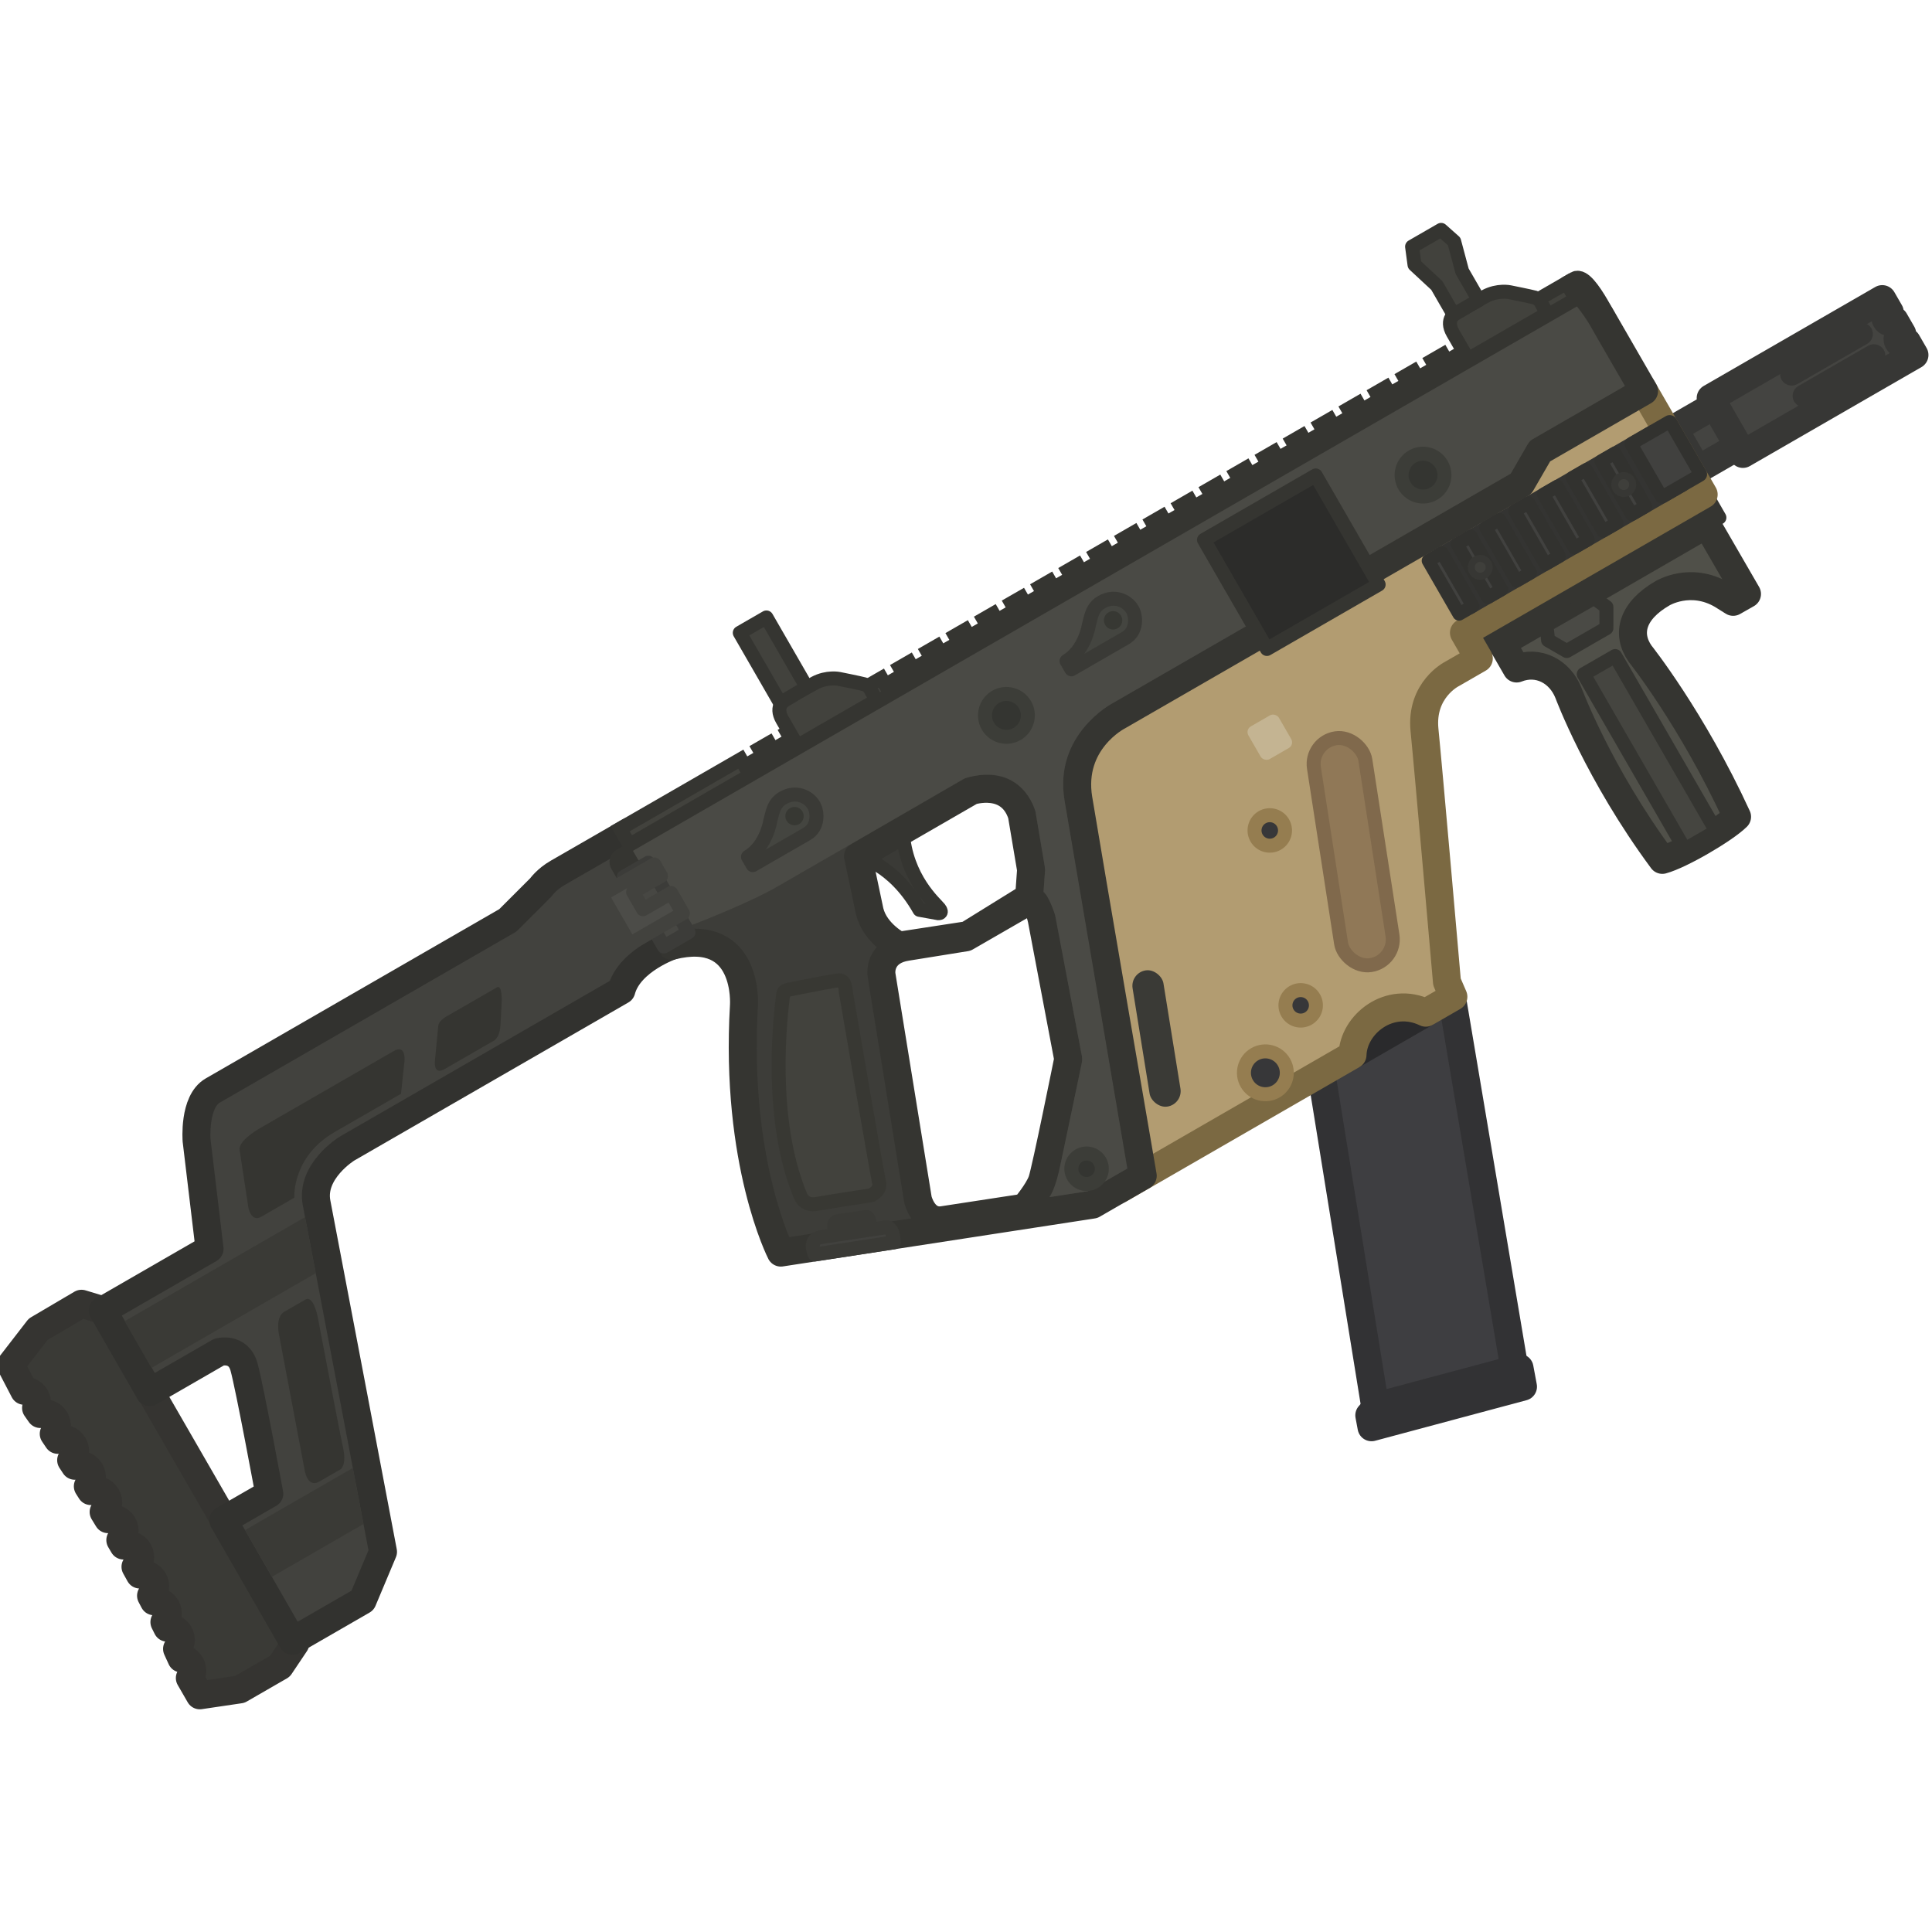 <?xml version="1.0" encoding="UTF-8" standalone="no"?>
<!-- Created with Inkscape (http://www.inkscape.org/) -->

<svg
   width="110"
   height="110"
   viewBox="0 0 110 110"
   version="1.1"
   id="svg1"
   xml:space="preserve"
   inkscape:version="1.3.2 (091e20ef0f, 2023-11-25, custom)"
   sodipodi:docname="vector.svg"
   xmlns:inkscape="http://www.inkscape.org/namespaces/inkscape"
   xmlns:sodipodi="http://sodipodi.sourceforge.net/DTD/sodipodi-0.dtd"
   xmlns="http://www.w3.org/2000/svg"
   xmlns:svg="http://www.w3.org/2000/svg"><sodipodi:namedview
     id="namedview1"
     pagecolor="#ffffff"
     bordercolor="#000000"
     borderopacity="0.25"
     inkscape:showpageshadow="2"
     inkscape:pageopacity="0.0"
     inkscape:pagecheckerboard="0"
     inkscape:deskcolor="#d1d1d1"
     inkscape:document-units="px"
     inkscape:zoom="3.358777"
     inkscape:cx="44.361385"
     inkscape:cy="37.662518"
     inkscape:window-width="1920"
     inkscape:window-height="1011"
     inkscape:window-x="0"
     inkscape:window-y="32"
     inkscape:window-maximized="1"
     inkscape:current-layer="layer1" /><defs
     id="defs1"><inkscape:path-effect
       effect="fillet_chamfer"
       id="path-effect50"
       is_visible="true"
       lpeversion="1"
       nodesatellites_param="C,0,0,1,0,0,0,1 @ C,0,0,1,0,0,0,1 @ C,0,0,1,0,7.837,0,1 @ C,0,0,1,0,0,0,1 @ C,0,0,1,0,0,0,1 @ C,0,0,1,0,0,0,1 @ C,0,0,1,0,0,0,1 @ C,0,0,1,0,0,0,1 @ C,0,0,1,0,0,0,1 @ C,0,0,1,0,0,0,1 @ C,0,0,1,0,0,0,1 | C,0,0,1,0,0,0,1 @ C,0,0,1,0,0,0,1 @ C,0,0,1,0,0,0,1 @ C,0,0,1,0,0,0,1"
       radius="0"
       unit="px"
       method="auto"
       mode="C"
       chamfer_steps="1"
       flexible="false"
       use_knot_distance="true"
       apply_no_radius="true"
       apply_with_radius="true"
       only_selected="false"
       hide_knots="false" /><style
       id="style1">
      .cls-1 {
        fill: #171717;
      }

      .cls-2 {
        fill: #1a1a1a;
      }

      .cls-3 {
        fill: #505050;
        stroke-width: 1.5px;
      }

      .cls-3, .cls-4, .cls-5, .cls-6, .cls-7 {
        stroke-linecap: round;
        stroke-linejoin: round;
      }

      .cls-3, .cls-4, .cls-5, .cls-7 {
        stroke: #171717;
      }

      .cls-4 {
        fill: #3c3c3c;
      }

      .cls-4, .cls-5, .cls-6, .cls-7 {
        stroke-width: 3px;
      }

      .cls-5 {
        fill: #434343;
      }

      .cls-6 {
        fill: #7d521b;
        stroke: #261a08;
      }

      .cls-7 {
        fill: none;
      }
    </style><inkscape:path-effect
       effect="fillet_chamfer"
       id="path-effect5681"
       is_visible="true"
       lpeversion="1"
       nodesatellites_param="F,0,0,1,0,0.13,0,1 @ F,0,0,1,0,0.403,0,1 @ F,0,0,1,0,0.403,0,1 @ F,0,1,1,0,0.13,0,1"
       unit="px"
       method="auto"
       mode="F"
       radius="0"
       chamfer_steps="1"
       flexible="false"
       use_knot_distance="true"
       apply_no_radius="true"
       apply_with_radius="true"
       only_selected="false"
       hide_knots="false" /><inkscape:path-effect
       effect="fillet_chamfer"
       id="path-effect5679"
       is_visible="true"
       lpeversion="1"
       nodesatellites_param="F,0,0,1,0,0,0,1 @ F,0,0,1,0,0,0,1 @ F,0,0,1,0,0,0,1 @ F,0,0,1,0,0.308,0,1 @ F,0,1,1,0,0.308,0,1 @ F,0,0,1,0,0,0,1"
       unit="px"
       method="auto"
       mode="F"
       radius="0"
       chamfer_steps="1"
       flexible="false"
       use_knot_distance="true"
       apply_no_radius="true"
       apply_with_radius="true"
       only_selected="false"
       hide_knots="false" /><inkscape:path-effect
       effect="fillet_chamfer"
       id="path-effect5009"
       is_visible="true"
       lpeversion="1"
       nodesatellites_param="F,0,1,1,0,0.223,0,1 @ F,0,0,1,0,0.223,0,1 @ F,0,0,1,0,0,0,1 @ F,0,0,1,0,0,0,1"
       unit="px"
       method="auto"
       mode="F"
       radius="0"
       chamfer_steps="1"
       flexible="false"
       use_knot_distance="true"
       apply_no_radius="true"
       apply_with_radius="true"
       only_selected="false"
       hide_knots="false" /><inkscape:path-effect
       effect="fillet_chamfer"
       id="path-effect3009"
       is_visible="true"
       lpeversion="1"
       nodesatellites_param="F,0,0,1,0,0,0,1 @ F,0,1,1,0,0.013,0,1 @ F,0,0,1,0,0.032,0,1 @ F,0,0,1,0,0.032,0,1 @ F,0,0,1,0,0.013,0,1 @ F,0,0,1,0,0,0,1 @ F,0,0,1,0,0,0,1 @ F,0,0,1,0,0,0,1 @ F,0,0,1,0,0,0,1"
       unit="px"
       method="auto"
       mode="F"
       radius="0"
       chamfer_steps="1"
       flexible="false"
       use_knot_distance="true"
       apply_no_radius="true"
       apply_with_radius="true"
       only_selected="false"
       hide_knots="false" /><clipPath
       id="clip0_619_1149"><rect
         width="110"
         height="110"
         fill="#ffffff"
         transform="translate(0.086)"
         id="rect82"
         x="0"
         y="0" /></clipPath></defs><g
     inkscape:label="Layer 1"
     inkscape:groupmode="layer"
     id="layer1"
     transform="translate(-119.82,-78.138)"><g
       id="g2"
       inkscape:label="vector"
       transform="matrix(0.652,-0.376,0.376,0.652,-30.798,-99.963)"><path
         id="path26-9"
         style="opacity:1;fill:#3a3a36;fill-opacity:1;stroke:#353431;stroke-width:2.117;stroke-linejoin:round;stroke-miterlimit:5;stroke-dasharray:none;stroke-opacity:1"
         d="m 11.213,393.478 -3.805,0.035 -3.142,1.29 -0.096,2.213 c 0.308,0.161 0.501,0.481 0.501,0.828 -9.056e-4,0.293 -0.139,0.569 -0.373,0.745 0.023,0.267 0.021,0.216 0.049,0.557 0.445,0.081 0.769,0.468 0.769,0.92 -8.215e-4,0.401 -0.257,0.757 -0.637,0.885 0.013,0.19 0.025,0.346 0.038,0.548 0.474,0.052 0.833,0.453 0.833,0.93 -0.001,0.435 -0.303,0.813 -0.727,0.909 0.009,0.178 0.02,0.319 0.029,0.502 0.466,0.06 0.815,0.458 0.815,0.928 -0.001,0.439 -0.308,0.818 -0.737,0.911 0.005,0.145 0.012,0.28 0.017,0.427 0.475,0.051 0.836,0.451 0.837,0.93 -2.69e-4,0.46 -0.335,0.852 -0.79,0.923 0.004,0.215 0.012,0.417 0.016,0.635 0.447,0.078 0.774,0.467 0.774,0.921 -0.001,0.447 -0.319,0.831 -0.758,0.916 2.714e-4,0.162 0.005,0.315 0.004,0.477 0.449,0.077 0.778,0.466 0.778,0.922 -3.499e-4,0.463 -0.339,0.856 -0.797,0.924 -0.004,0.223 -0.006,0.444 -0.011,0.668 0.405,0.112 0.686,0.481 0.686,0.901 -0.001,0.443 -0.313,0.825 -0.748,0.914 -0.007,0.158 -0.01,0.316 -0.018,0.474 0.346,0.147 0.57,0.486 0.57,0.861 7.36e-5,0.416 -0.274,0.782 -0.673,0.898 -0.011,0.157 -0.018,0.315 -0.029,0.472 0.338,0.15 0.556,0.485 0.556,0.855 -9.719e-4,0.429 -0.294,0.803 -0.711,0.906 -0.026,0.264 -0.047,0.531 -0.076,0.793 0.234,0.177 0.372,0.453 0.372,0.746 -5.565e-4,0.371 -0.22,0.706 -0.56,0.855 v 1.51 l 2.844,1.124 h 3.506 l 1.872,-0.92 v -29.077 z"
         sodipodi:nodetypes="ccccccccccccccccccccccccccccsccccccccccccc" /><path
         id="path28-1"
         style="opacity:1;fill:#42423e;fill-opacity:1;stroke:#32322f;stroke-width:2.117;stroke-linejoin:round;stroke-miterlimit:5;stroke-dasharray:none;stroke-opacity:1"
         d="m 58.694,383.236 c -0.982,0 -1.652,0.318 -1.652,0.318 l -3.399,0.911 H 27.871 c -1.684,0 -2.947,2.666 -2.947,2.666 l -3.245,7.587 h -9.327 l -0.012,7.124 h 6.059 c 0,0 1.473,0.374 1.076,1.918 -0.398,1.544 -3.134,9.261 -3.134,9.261 h -4.02 l -0.018,10.521 h 6.118 l 3.175,-2.414 c 0,0 7.805,-22.39 8.83,-25.367 0.8,-2.323 4.039,-2.418 4.039,-2.418 H 58.435 c 1.698,-1.698 5.091,-1.005 5.091,-1.005 l -0.004,-5.837 1.451,-3.262 z"
         sodipodi:nodetypes="sccscccccscccccscccccs" /><path
         id="rect257"
         style="opacity:1;fill:#3a3a36;fill-opacity:1;stroke:none;stroke-width:0.833;stroke-linecap:square;stroke-linejoin:round;stroke-miterlimit:5;stroke-dasharray:none;stroke-opacity:1"
         d="m 13.377,414.491 v 4.077 h 7.99 l 1.421,-4.077 z" /><path
         style="fill:#3e3e41;fill-opacity:1;stroke:#323234;stroke-width:2.117;stroke-linejoin:round;stroke-miterlimit:5;stroke-dasharray:none;stroke-opacity:1"
         d="m 91.877,449.703 9.614,-25.317 11.108,0.796 -10.173,27.338 z"
         id="path36"
         sodipodi:nodetypes="ccccc" /><path
         style="opacity:1;fill:#3a3a36;fill-opacity:1;stroke:#353531;stroke-width:1.058;stroke-linejoin:round;stroke-miterlimit:5;stroke-dasharray:none;stroke-opacity:1"
         d="m 82.882,393.539 c -1.591,3.216 -0.588,5.965 -0.519,6.449 0.069,0.484 -0.242,0.277 -0.242,0.277 l -1.107,-0.934 c 0.035,-4.08 -2.04,-5.879 -2.04,-5.879 z"
         id="path241"
         sodipodi:nodetypes="cccscc" /><path
         style="fill:#2a2a2c;fill-opacity:1;stroke:#2a2a2c;stroke-width:0.528;stroke-linejoin:round;stroke-miterlimit:5;stroke-dasharray:none;stroke-opacity:1"
         d="m 110.265,425.999 c -0.868,-3.409 -5.492,-2.568 -6.331,0 z"
         id="path34"
         sodipodi:nodetypes="cc" /><path
         id="path256"
         style="opacity:1;fill:#42423d;fill-opacity:1;stroke:#353531;stroke-width:1.058;stroke-linejoin:round;stroke-miterlimit:5;stroke-dasharray:none;stroke-opacity:1"
         d="m 128.583,402.457 h 19.676 l -0.002,0.809 v 0.591 h -2.566 v -0.591 h -1.587 v 0.591 h -0.846 v -0.591 h -1.587 v 0.591 h -0.873 v -0.591 h -1.587 v 0.591 h -0.873 v -0.591 h -1.587 v 0.591 h -0.846 v -0.591 h -1.587 v 0.591 h -0.9 v -0.591 h -1.587 v 0.591 h -0.82 v -0.591 h -1.587 v 0.591 h -0.846 v -0.591 z"
         sodipodi:nodetypes="ccccccccccccccccccccccccccccccccccc" /><rect
         style="opacity:1;fill:#444441;fill-opacity:1;stroke:#373735;stroke-width:2.117;stroke-linecap:square;stroke-linejoin:round;stroke-miterlimit:5;stroke-dasharray:none;stroke-opacity:1"
         id="rect23"
         width="5.104"
         height="3.576"
         x="148.636"
         y="396.314" /><path
         id="rect24"
         style="opacity:1;fill:#444441;fill-opacity:1;stroke:#373735;stroke-width:2.117;stroke-linecap:square;stroke-linejoin:round;stroke-miterlimit:5;stroke-dasharray:none;stroke-opacity:1"
         d="m 152.202,395.695 v 4.878 h 14.982 v -1.136 h -0.202 c -0.2,0 -0.36,-0.161 -0.36,-0.36 0,-0.2 0.161,-0.361 0.36,-0.361 h 0.202 v -1.162 h -0.178 c -0.2,0 -0.36,-0.161 -0.36,-0.36 0,-0.2 0.16,-0.361 0.36,-0.361 h 0.178 v -1.139 z" /><path
         style="fill:#505049;fill-opacity:1;fill-rule:evenodd;stroke:#353531;stroke-width:2.117;stroke-linecap:round;stroke-linejoin:round;stroke-dasharray:none;stroke-opacity:1"
         d="m 131.739,409.64 c 0.254,-1.744 -0.738,-3.303 -2.475,-3.558 l -8.6e-4,-2.238 c 2.486,0 14.345,-0.019 17.906,-0.019 l 0.009,6.08 -1.203,-0.008 -0.463,-0.873 c -1.38,-2.425 -3.844,-2.357 -3.844,-2.357 -2.638,0 -3.914,1.264 -3.751,3.118 0,0 0.944,6.223 0.191,14.345 -1.287,0.345 -5.17,0.364 -6.527,10e-6 -0.926,-8.103 0.158,-14.49 0.158,-14.49 z"
         id="path4"
         sodipodi:nodetypes="cccccccscccc" /><rect
         style="fill:#454540;fill-opacity:1;stroke:#353531;stroke-width:1.058;stroke-linecap:square;stroke-linejoin:round;stroke-miterlimit:5;stroke-dasharray:none;stroke-opacity:1"
         id="rect25"
         width="2.745"
         height="15.296"
         x="133.449"
         y="408.991" /><path
         style="opacity:1;fill:#b29c71;fill-opacity:1;stroke:#7b6942;stroke-width:2.117;stroke-linejoin:round;stroke-miterlimit:5;stroke-dasharray:none;stroke-opacity:1"
         d="m 148.099,392.454 v 9.294 h -20.933 v 2.249 h -2.336 c 0,0 -2.666,-0.166 -3.929,2.641 -1.263,2.806 -8.045,17.352 -8.045,17.352 l -0.14,1.214 h -2.412 c -1.729,-2.524 -5.187,-1.971 -6.397,0 H 83.53 L 94.931,393.128 h 40.785 l 2.811,-1.376 h 9.162 z"
         id="path32"
         sodipodi:nodetypes="cccccscccccccccc" /><path
         id="path30-2"
         style="opacity:1;fill:#3d3d39;fill-opacity:1;stroke:#353531;stroke-width:2.117;stroke-linejoin:round;stroke-miterlimit:5;stroke-dasharray:none;stroke-opacity:1"
         d="m 63.417,392.325 c 5.847,1.66 2.479,6.641 2.479,6.641 -6.548,9.962 -6.922,17.587 -6.922,17.587 l 22.253,8.643 h 4.366 c 0,0 8.301,-22.556 10.021,-27.12 1.553,-4.122 5.689,-3.928 5.689,-3.928 h 35.226 l 2.476,-1.429 h 9.095 v -6.35 c 0,-1.472 -0.397,-1.361 -0.397,-1.361 l -84.274,-5.1e-4 z m 15.594,1.171 H 88.9 c 0,0 3.01,0.628 2.414,3.473 l -1.472,3.952 -1.162,1.716 -5.477,0.173 -4.895,-1.902 c 0,0 -1.1,-1.673 -0.621,-3.344 z m -0.23,7.779 4.228,1.609 h 5.391 c 0.843,0 0.251,1.725 0.251,1.725 l -3.532,10.12 c 0,0 -5.66,6.432 -6.314,6.993 -0.655,0.561 -2.151,1.099 -2.151,1.099 0,0 -4.747,-1.848 -5.828,-2.268 -1.402,-0.544 -0.86,-2.307 -0.86,-2.307 l 6.086,-16.049 c 0.208,-0.539 1.024,-1.577 2.729,-0.922 z"
         sodipodi:nodetypes="cccccsccccsccccccccccccccsccccsccc" /><path
         style="opacity:1;fill:#4a4a45;fill-opacity:1;stroke:none;stroke-width:1.058;stroke-linejoin:round;stroke-miterlimit:5;stroke-dasharray:none;stroke-opacity:1"
         d="m 78.985,392.437 h -6.443 c 0,0 -2.179,0.076 -8.074,-0.875 v -7.573 h 82.339 c 0,0 0.251,1.496 0.233,2.369 -0.017,0.873 0,5.302 0,5.302 h -8.023 c 0,0 -0.273,-0.02 -0.575,0.158 -0.302,0.178 -2.197,1.271 -2.197,1.271 H 101.418 c 0,0 -5.035,-0.153 -6.772,4.579 -1.678,4.572 -9.791,26.47 -9.791,26.47 h -3.428 l -2.75,-1.069 c 0,0 0.687,-0.262 2.038,-1.817 l 5.195,-5.804 c 0,0 0.143,-0.178 0.221,-0.4 0.077,-0.222 3.568,-10.232 3.568,-10.232 0,0 0.315,-1.367 0.128,-1.984 l 0.903,-1.334 c 0,0 0.105,-0.172 0.258,-0.61 l 1.332,-3.587 c 0,0 1.114,-3.841 -3.388,-4.882 z"
         id="path255"
         sodipodi:nodetypes="cccccsccsccscccccsccccccc" /><path
         style="fill:#2d2d2f;fill-opacity:1;stroke:#323234;stroke-width:2.117;stroke-linejoin:round;stroke-miterlimit:5;stroke-dasharray:none;stroke-opacity:1"
         d="m 92.276,449.153 -0.889,0.304 -0.304,0.865 11.459,3.064 0.477,-1.355 z"
         id="path38"
         sodipodi:nodetypes="cccccc" /><path
         style="fill:#444540;fill-opacity:1;stroke:#3a3a36;stroke-width:1.058;stroke-linejoin:round;stroke-miterlimit:5;stroke-dasharray:none;stroke-opacity:1"
         d="m 71.778,389.378 v 0.724 h 4.712 c 1.064,0 1.549,-1.041 1.549,-1.607 0,-0.802 -0.646,-1.655 -1.721,-1.655 -0.871,-0.014 -1.293,0.612 -1.734,1.039 0,0 -1.182,1.475 -2.807,1.498 z"
         id="path40"
         sodipodi:nodetypes="ccccccc" /><circle
         style="fill:#343531;fill-opacity:1;stroke:#3c3d38;stroke-width:1.058;stroke-linejoin:round;stroke-miterlimit:5;stroke-dasharray:none;stroke-opacity:1"
         id="path48-7"
         cx="94.059"
         cy="389.874"
         r="1.621" /><path
         style="fill:#444540;fill-opacity:1;stroke:#3a3a36;stroke-width:1.058;stroke-linejoin:round;stroke-miterlimit:5;stroke-dasharray:none;stroke-opacity:1"
         d="m 100.055,388.585 v 0.724 h 4.712 c 1.064,0 1.549,-1.041 1.549,-1.607 0,-0.802 -0.646,-1.655 -1.721,-1.655 -0.871,-0.014 -1.293,0.612 -1.734,1.039 0,0 -1.182,1.475 -2.807,1.498 z"
         id="path50"
         sodipodi:nodetypes="ccccccc" /><circle
         style="fill:#343531;fill-opacity:1;stroke:#3c3d38;stroke-width:1.058;stroke-linejoin:round;stroke-miterlimit:5;stroke-dasharray:none;stroke-opacity:1"
         id="circle51"
         cx="130.44"
         cy="389.874"
         r="1.621" /><circle
         style="fill:#373739;fill-opacity:1;stroke:#957d50;stroke-width:1.058;stroke-linejoin:round;stroke-miterlimit:5;stroke-dasharray:none;stroke-opacity:1"
         id="circle52"
         cx="97.521"
         cy="423.083"
         r="1.621" /><circle
         style="fill:#343531;fill-opacity:1;stroke:#3c3d38;stroke-width:1.058;stroke-linejoin:round;stroke-miterlimit:5;stroke-dasharray:none;stroke-opacity:1"
         id="circle53"
         cx="82.179"
         cy="422.615"
         r="1.153" /><circle
         style="fill:#373739;fill-opacity:1;stroke:#957d50;stroke-width:1.058;stroke-linejoin:round;stroke-miterlimit:5;stroke-dasharray:none;stroke-opacity:1"
         id="circle54"
         cx="102.385"
         cy="419.996"
         r="1.153" /><circle
         style="fill:#373739;fill-opacity:1;stroke:#957d50;stroke-width:1.058;stroke-linejoin:round;stroke-miterlimit:5;stroke-dasharray:none;stroke-opacity:1"
         id="circle55"
         cx="106.969"
         cy="407.367"
         r="1.153" /><rect
         style="opacity:1;fill:#907857;fill-opacity:1;stroke:#80694c;stroke-width:1.058;stroke-linejoin:round;stroke-miterlimit:5;stroke-dasharray:none;stroke-opacity:1"
         id="rect55"
         width="3.935"
         height="17.363"
         x="250.943"
         y="335.078"
         ry="1.967"
         transform="rotate(21.179)" /><rect
         style="fill:#c4b492;fill-opacity:1;stroke:none;stroke-width:1.058;stroke-linejoin:round;stroke-miterlimit:5;stroke-dasharray:none;stroke-opacity:1"
         id="rect56"
         width="2.666"
         height="2.853"
         x="109.161"
         y="399.832"
         ry="0.496" /><rect
         style="opacity:1;fill:#3a3a36;fill-opacity:1;stroke:none;stroke-width:0.66;stroke-linejoin:round;stroke-miterlimit:5;stroke-dasharray:none;stroke-opacity:1"
         id="rect57"
         width="2.364"
         height="10.433"
         x="232.502"
         y="351.79"
         ry="1.182"
         transform="rotate(20.799)" /><rect
         style="fill:#2c2c2a;fill-opacity:1;stroke:#353531;stroke-width:1.058;stroke-linejoin:round;stroke-miterlimit:5;stroke-dasharray:none;stroke-opacity:1"
         id="rect58"
         width="9.757"
         height="9.525"
         x="113.639"
         y="385.84" /><path
         style="fill:#353531;fill-opacity:1;stroke:none;stroke-width:0.265;stroke-linejoin:round;stroke-miterlimit:5;stroke-dasharray:none;stroke-opacity:1"
         d="m 22.986,402.971 -3.407,9.757 c 0,0 -0.595,1.389 0.513,1.389 1.108,0 1.852,0 1.852,0 0,0 0.562,-0.033 0.976,-1.339 0.413,-1.306 3.291,-9.558 3.291,-9.558 0,0 0.529,-1.554 -0.165,-1.554 -0.695,0 -1.869,0 -1.869,0 0,0 -0.711,-0.066 -1.191,1.306 z"
         id="path60" /><path
         style="fill:#353531;fill-opacity:1;stroke:none;stroke-width:0.265;stroke-linejoin:round;stroke-miterlimit:5;stroke-dasharray:none;stroke-opacity:1"
         d="m 27.384,389.378 -1.587,4.068 c 0,0 -0.43,1.124 0.496,1.124 h 2.877 c 0,0 1.356,-2.778 5.126,-2.778 h 5.788 l 1.422,-1.951 c 0,0 0.86,-1.124 -0.298,-1.124 H 29.832 c 0,0 -2.173,-0.08 -2.447,0.661 z"
         id="path62"
         sodipodi:nodetypes="ccscsccscc" /><path
         style="fill:#353531;fill-opacity:1;stroke:none;stroke-width:0.265;stroke-linejoin:round;stroke-miterlimit:5;stroke-dasharray:none;stroke-opacity:1"
         d="m 45.095,388.747 -1.508,2.116 c 0,0 -0.76,0.959 0.304,0.959 h 4.233 c 0,0 0.491,0.093 1.041,-0.725 0.55,-0.819 1.038,-1.602 1.038,-1.602 0,0 0.654,-1.052 0.186,-1.052 h -4.31 c 0,0 -0.725,-0.047 -0.982,0.304 z"
         id="path64"
         sodipodi:nodetypes="ccscscscc" /><path
         style="fill:#42423d;fill-opacity:1;stroke:#383833;stroke-width:1.058;stroke-linejoin:round;stroke-miterlimit:5;stroke-dasharray:none;stroke-opacity:1"
         d="m 68.907,399.692 c -1.003,1.314 -5.734,7.648 -6.508,13.949 0,0 -0.132,0.761 0.794,1.091 0.926,0.331 3.874,1.482 3.874,1.482 0,0 0.827,0.066 0.992,-0.529 0.165,-0.595 5.033,-13.773 5.033,-13.773 0,0 0.43,-0.761 0,-0.992 -0.345,-0.186 -2.73,-0.988 -3.663,-1.299 -0.174,-0.038 -0.348,-0.142 -0.521,0.07 z"
         id="path66"
         sodipodi:nodetypes="ccscscsccc" /><path
         style="opacity:1;fill:#41413e;fill-opacity:1;stroke:#3a3a36;stroke-width:1.058;stroke-linejoin:round;stroke-miterlimit:5;stroke-dasharray:none;stroke-opacity:1"
         d="m 61.134,417.963 5.628,2.188 c 0,0 0.598,-1.051 0.047,-1.283 -0.55,-0.232 -4.591,-1.797 -4.591,-1.797 -1.003,-0.403 -1.085,0.892 -1.085,0.892 z"
         id="path253"
         sodipodi:nodetypes="ccsccc" /><path
         style="opacity:1;fill:#6c6c60;fill-opacity:1;stroke:#3a3a36;stroke-width:1.058;stroke-linejoin:round;stroke-miterlimit:5;stroke-dasharray:none;stroke-opacity:1"
         d="m 63.375,417.034 2.5,0.976 c 0,0 0.267,-0.469 0.021,-0.573 -0.246,-0.104 -2.049,-0.802 -2.049,-0.802 0,0 -0.243,-0.153 -0.472,0.398 z"
         id="path254"
         sodipodi:nodetypes="ccscsc" /><path
         id="rect21"
         style="opacity:1;fill:#42423d;fill-opacity:1;stroke:#353531;stroke-width:1.058;stroke-linejoin:miter;stroke-miterlimit:5;stroke-dasharray:none;stroke-opacity:1"
         d="m 64.462,382.706 v 1.4 h 82.64 v -1.4 h -9.217 v 0.591 h -1.587 v -0.591 h -0.952 v 0.591 h -1.587 v -0.591 h -0.846 v 0.591 h -1.587 v -0.591 h -0.847 v 0.591 h -1.587 v -0.591 h -0.873 v 0.591 h -1.587 v -0.591 h -0.847 v 0.591 h -1.587 v -0.591 h -0.846 v 0.591 h -1.587 v -0.591 h -0.873 v 0.591 h -1.587 v -0.591 h -0.873 v 0.591 h -1.587 v -0.591 h -0.847 v 0.591 h -1.587 v -0.591 h -0.846 v 0.591 h -1.587 v -0.591 h -0.873 v 0.591 h -1.587 v -0.591 h -0.9 v 0.591 h -1.587 v -0.591 h -0.846 v 0.591 h -1.587 v -0.591 h -0.846 v 0.591 h -1.587 v -0.591 h -0.873 v 0.591 h -1.587 v -0.591 H 98.621 v 0.591 h -1.587 v -0.591 h -0.846 v 0.591 h -1.587 v -0.591 h -0.9 v 0.591 h -1.587 v -0.591 h -0.82 v 0.591 h -1.587 v -0.591 h -0.846 v 0.591 h -1.587 v -0.591 h -8.229 v 0.591 h -1.587 v -0.591 h -0.873 v 0.591 h -1.587 v -0.591 z"
         sodipodi:nodetypes="ccccccccccccccccccccccccccccccccccccccccccccccccccccccccccccccccccccccccccccccccccccccccccccccccc" /><path
         style="opacity:1;fill:#353531;fill-opacity:1;stroke:#353531;stroke-width:1.587;stroke-linecap:square;stroke-linejoin:miter;stroke-miterlimit:5;stroke-dasharray:none;stroke-opacity:1"
         d="m 148.258,387.731 c 0,0 0.446,-4.76 -0.499,-4.76"
         id="path44"
         sodipodi:nodetypes="cc" /><path
         style="opacity:1;fill:#42423d;fill-opacity:1;stroke:#353531;stroke-width:1.058;stroke-linecap:square;stroke-linejoin:round;stroke-miterlimit:5;stroke-dasharray:none;stroke-opacity:1"
         d="m 79.706,380.632 v -6.244 h 2.327 v 6.291 h -2.339 z"
         id="path233" /><path
         style="opacity:1;fill:#42423d;fill-opacity:1;stroke:#353531;stroke-width:1.058;stroke-linecap:square;stroke-linejoin:round;stroke-miterlimit:5;stroke-dasharray:none;stroke-opacity:1"
         d="m 79.21,381.705 v 2.265 h 6.912 v -0.761 c 0,0 0.076,-0.466 -0.199,-0.741 -0.274,-0.274 -1.455,-1.31 -1.455,-1.31 0,0 -0.678,-0.612 -1.753,-0.645 -1.075,-0.033 -2.58,0 -2.58,0 0,0 -0.926,-0.05 -0.926,1.191 z"
         id="path231" /><path
         style="opacity:1;fill:#42423d;fill-opacity:1;stroke:#353531;stroke-width:1.058;stroke-linecap:square;stroke-linejoin:round;stroke-miterlimit:5;stroke-dasharray:none;stroke-opacity:1"
         d="m 137.768,381.705 v 2.265 h 6.912 v -0.761 c 0,0 0.076,-0.466 -0.199,-0.741 -0.274,-0.274 -1.455,-1.31 -1.455,-1.31 0,0 -0.678,-0.612 -1.753,-0.645 -1.075,-0.033 -2.58,0 -2.58,0 0,0 -0.926,-0.05 -0.926,1.191 z"
         id="path232" /><path
         style="opacity:1;fill:#42423d;fill-opacity:1;stroke:#353531;stroke-width:1.058;stroke-linecap:square;stroke-linejoin:round;stroke-miterlimit:5;stroke-dasharray:none;stroke-opacity:1"
         d="m 137.832,375.768 0.678,2.198 v 2.549 h 2.198 v -2.526 l 0.603,-2.25 -0.417,-1.252 h -2.536 z"
         id="path238"
         sodipodi:nodetypes="ccccccccc" /><path
         id="rect258"
         style="opacity:1;fill:#3a3a36;fill-opacity:1;stroke:none;stroke-width:1.078;stroke-linecap:square;stroke-linejoin:round;stroke-miterlimit:5;stroke-dasharray:none;stroke-opacity:1"
         d="m 13.377,396.25 v 4.076 h 14.345 l 1.415,-4.076 z" /><circle
         style="fill:#373833;fill-opacity:1;stroke:none;stroke-width:1.457;stroke-linejoin:round;stroke-miterlimit:5;stroke-dasharray:none;stroke-opacity:1"
         id="circle259"
         cx="76.366"
         cy="388.469"
         r="0.695" /><circle
         style="fill:#373833;fill-opacity:1;stroke:none;stroke-width:1.457;stroke-linejoin:round;stroke-miterlimit:5;stroke-dasharray:none;stroke-opacity:1"
         id="circle260"
         cx="104.643"
         cy="387.675"
         r="0.695" /><rect
         style="opacity:1;fill:#343432;fill-opacity:1;stroke:#343432;stroke-width:1.057;stroke-linecap:square;stroke-linejoin:round;stroke-miterlimit:5;stroke-dasharray:none;stroke-opacity:1"
         id="rect22"
         width="18.576"
         height="4.593"
         x="128.511"
         y="395.719"
         ry="0" /><rect
         style="opacity:1;fill:#41413f;fill-opacity:1;stroke:#32322f;stroke-width:1;stroke-linecap:square;stroke-linejoin:round;stroke-miterlimit:5;stroke-dasharray:none;stroke-opacity:1"
         id="rect260"
         width="1.2"
         height="4.657"
         x="127.551"
         y="395.683" /><rect
         style="opacity:1;fill:#41413f;fill-opacity:1;stroke:#32322f;stroke-width:1;stroke-linecap:square;stroke-linejoin:round;stroke-miterlimit:5;stroke-dasharray:none;stroke-opacity:1"
         id="rect261"
         width="1.2"
         height="4.657"
         x="130.064"
         y="395.683" /><rect
         style="opacity:1;fill:#41413f;fill-opacity:1;stroke:#32322f;stroke-width:1;stroke-linecap:square;stroke-linejoin:round;stroke-miterlimit:5;stroke-dasharray:none;stroke-opacity:1"
         id="rect264"
         width="1.2"
         height="4.657"
         x="132.577"
         y="395.683" /><rect
         style="opacity:1;fill:#41413f;fill-opacity:1;stroke:#32322f;stroke-width:1.005;stroke-linecap:square;stroke-linejoin:round;stroke-miterlimit:5;stroke-dasharray:none;stroke-opacity:1"
         id="rect265"
         width="1.216"
         height="4.652"
         x="135.093"
         y="395.686" /><rect
         style="opacity:1;fill:#41413f;fill-opacity:1;stroke:#32322f;stroke-width:1.005;stroke-linecap:square;stroke-linejoin:round;stroke-miterlimit:5;stroke-dasharray:none;stroke-opacity:1"
         id="rect266"
         width="1.216"
         height="4.652"
         x="137.606"
         y="395.686" /><rect
         style="opacity:1;fill:#41413f;fill-opacity:1;stroke:#32322f;stroke-width:1.005;stroke-linecap:square;stroke-linejoin:round;stroke-miterlimit:5;stroke-dasharray:none;stroke-opacity:1"
         id="rect267"
         width="1.216"
         height="4.652"
         x="140.119"
         y="395.686" /><rect
         style="opacity:1;fill:#41413f;fill-opacity:1;stroke:#32322f;stroke-width:1.005;stroke-linecap:square;stroke-linejoin:round;stroke-miterlimit:5;stroke-dasharray:none;stroke-opacity:1"
         id="rect268"
         width="1.216"
         height="4.652"
         x="142.632"
         y="395.686" /><rect
         style="opacity:1;fill:#41413f;fill-opacity:1;stroke:#32322f;stroke-width:1.005;stroke-linecap:square;stroke-linejoin:round;stroke-miterlimit:5;stroke-dasharray:none;stroke-opacity:1"
         id="rect269"
         width="3.414"
         height="4.652"
         x="145.246"
         y="395.686"
         ry="0.07" /><rect
         style="opacity:1;fill:#444441;fill-opacity:1;stroke:#373735;stroke-width:1;stroke-linecap:square;stroke-linejoin:round;stroke-miterlimit:5;stroke-dasharray:none;stroke-opacity:1"
         id="rect42"
         width="6.83"
         height="0.721"
         x="158.039"
         y="396.834"
         ry="0.36"
         rx="0.36" /><rect
         style="opacity:1;fill:#444441;fill-opacity:1;stroke:#373735;stroke-width:1;stroke-linecap:square;stroke-linejoin:round;stroke-miterlimit:5;stroke-dasharray:none;stroke-opacity:1"
         id="rect43"
         width="6.83"
         height="0.721"
         x="158.039"
         y="398.717"
         ry="0.36"
         rx="0.36" /><circle
         style="fill:#3f3f3b;fill-opacity:1;stroke:#373734;stroke-width:0.529;stroke-linecap:square;stroke-linejoin:round;stroke-miterlimit:5;stroke-dasharray:none;stroke-opacity:1"
         id="path2"
         cx="130.701"
         cy="398.078"
         r="0.677" /><circle
         style="fill:#3f3f3b;fill-opacity:1;stroke:#373734;stroke-width:0.529;stroke-linecap:square;stroke-linejoin:round;stroke-miterlimit:5;stroke-dasharray:none;stroke-opacity:1"
         id="circle2"
         cx="143.235"
         cy="398.078"
         r="0.677" /><path
         style="fill:#4a4a45;fill-opacity:1;stroke:#353531;stroke-width:1.058;stroke-linecap:square;stroke-linejoin:round;stroke-miterlimit:5;stroke-dasharray:none;stroke-opacity:1"
         d="m 132.854,404.377 -0.458,1.042 0.815,1.412 h 3.463 l 0.801,-1.387 -0.467,-1.057 z"
         id="path42"
         sodipodi:nodetypes="ccccccc" /><path
         style="fill:#474743;fill-opacity:1;stroke:#3c3c39;stroke-width:1.058;stroke-linecap:square;stroke-linejoin:round;stroke-miterlimit:5;stroke-dasharray:none;stroke-opacity:1"
         d="m 65.022,385.998 v 6.075 h -2.143 v -6.075 z"
         id="path52-0"
         sodipodi:nodetypes="ccccc" /><path
         style="fill:#4c4c48;fill-opacity:1;stroke:#42423e;stroke-width:1.058;stroke-linecap:square;stroke-linejoin:round;stroke-miterlimit:5;stroke-dasharray:none;stroke-opacity:1"
         d="m 60.743,386.339 h 4.607 v 1.006 h -2.432 v 1.497 h 2.456 v 1.777 h -4.633 z"
         id="path46" /></g></g></svg>
